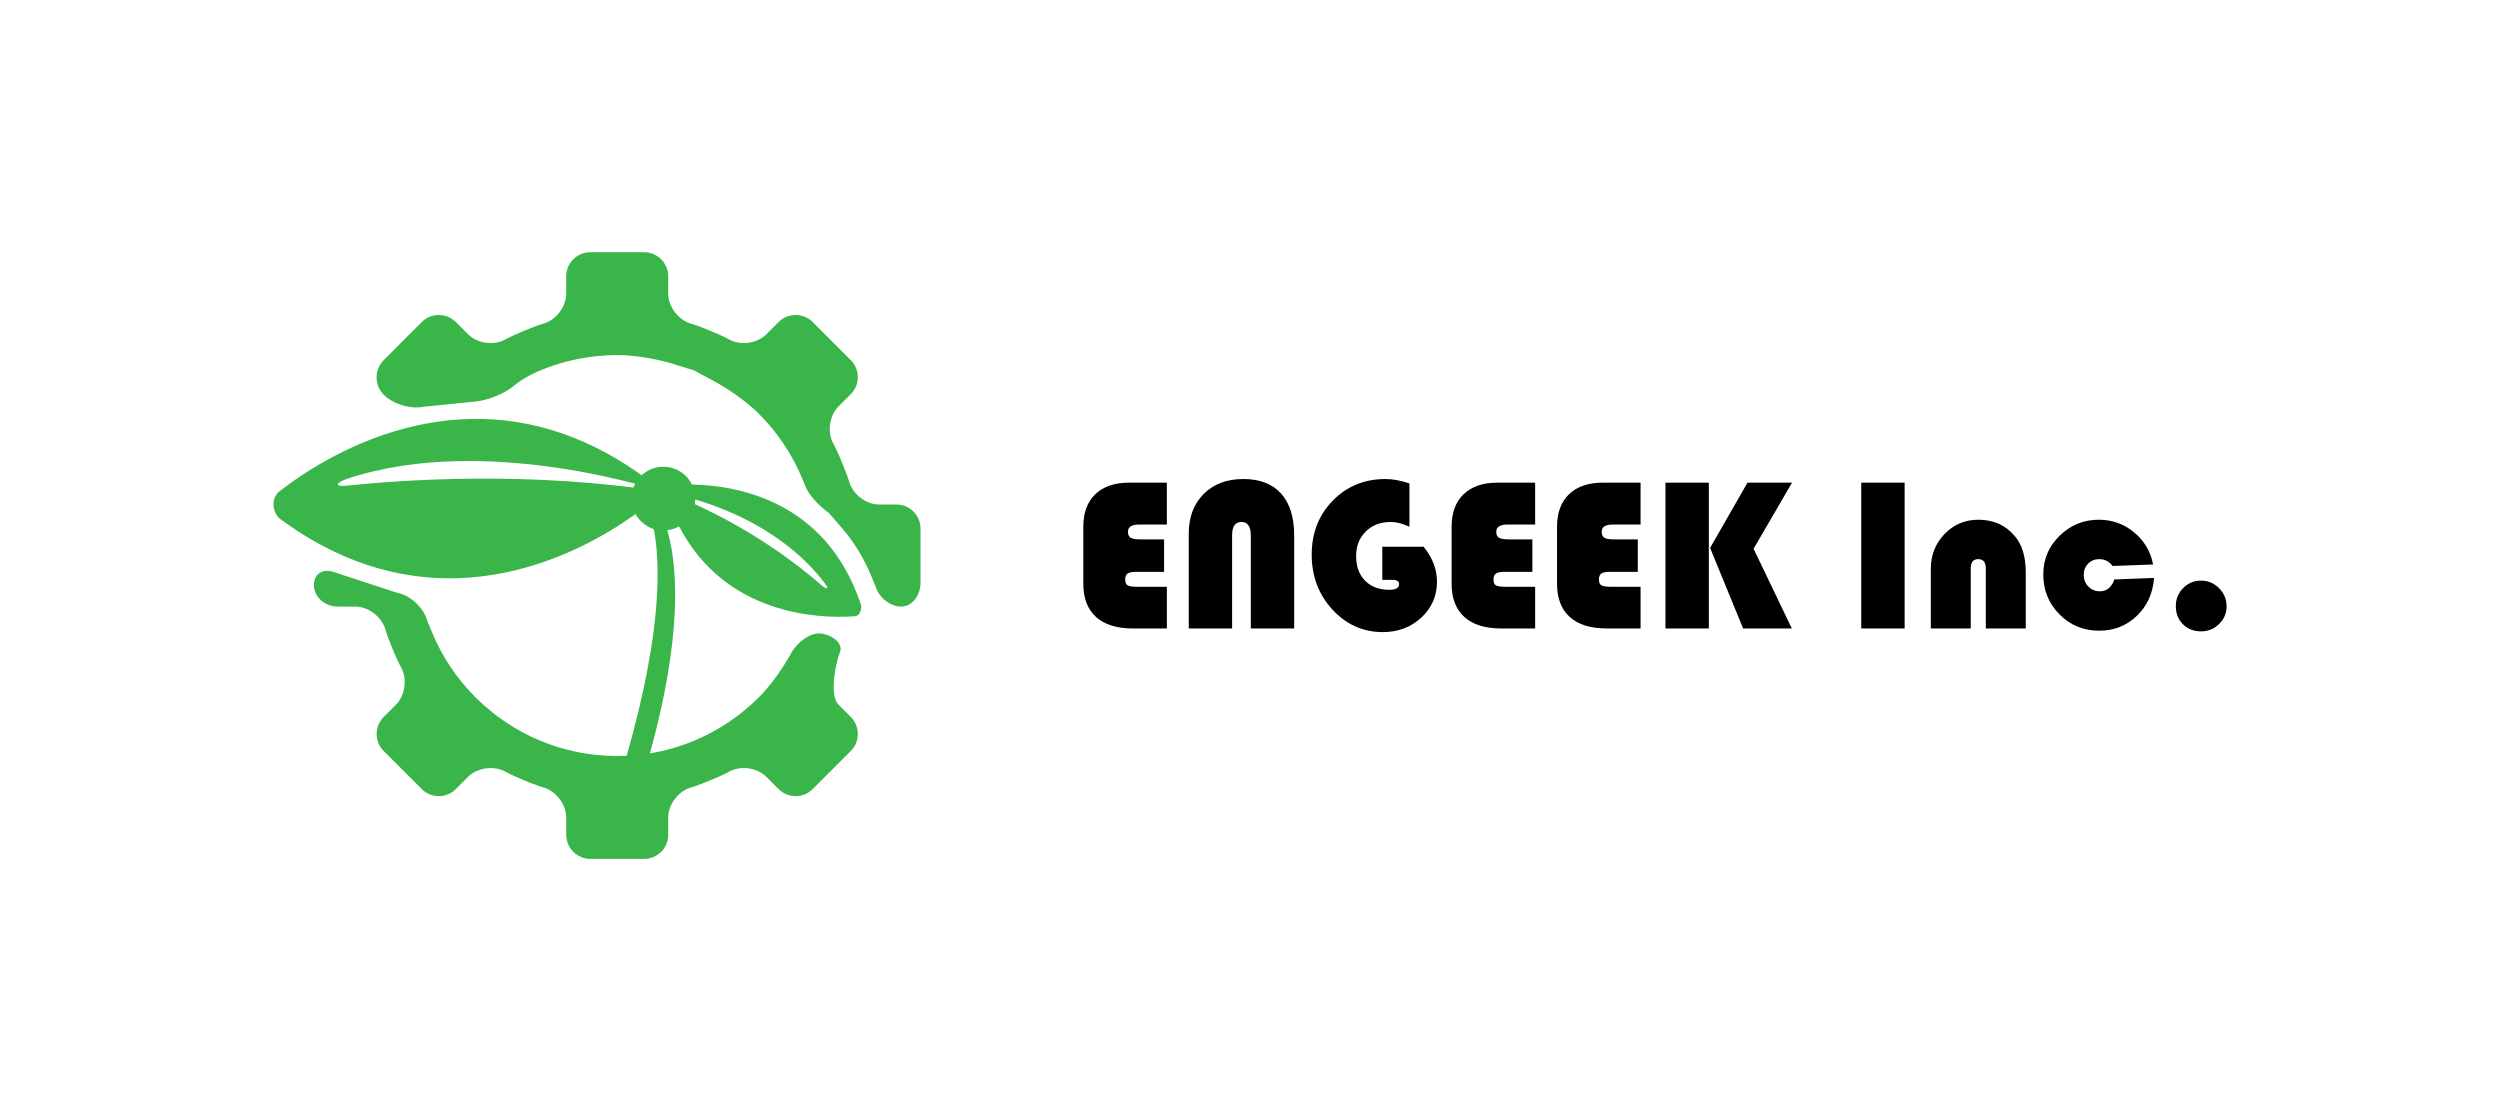 <?xml version="1.0" encoding="utf-8"?>
<!-- Generator: Adobe Illustrator 16.0.4, SVG Export Plug-In . SVG Version: 6.00 Build 0)  -->
<!DOCTYPE svg PUBLIC "-//W3C//DTD SVG 1.1//EN" "http://www.w3.org/Graphics/SVG/1.1/DTD/svg11.dtd">
<svg version="1.1" xmlns="http://www.w3.org/2000/svg" xmlns:xlink="http://www.w3.org/1999/xlink" x="0px" y="0px" width="360px"
	 height="160px" viewBox="0 0 360 160" enable-background="new 0 0 360 160" xml:space="preserve">
<g id="レイヤー_4">
</g>
<g id="レイヤー_3">
</g>
<g id="レイヤー_2">
</g>
<g id="レイヤー_5">
</g>
<g id="レイヤー_1">
	<rect fill="#FFFFFF" width="360" height="160"/>
	<g>
		<g>
			<path fill="#39B54A" d="M123.059,88.746c-0.104,0.009-0.214,0.014-0.328,0.019c-4.767,0.29-18.27-0.128-24.945-12.976
				c-0.551-1.059-1.054-2.198-1.505-3.433c-0.176-0.479-0.342-0.973-0.494-1.481c-0.009-0.014-0.009-0.023-0.014-0.038
				c-0.085-0.28-0.171-0.56-0.251-0.85c0,0,1.087-0.171,2.849-0.209c0.394-0.01,0.816-0.014,1.272-0.005
				c6.585,0.124,19.243,2.36,24.251,17.063c0.019,0.057,0.043,0.119,0.062,0.181C124.127,87.53,123.938,88.684,123.059,88.746"/>
			<path fill="#39B54A" d="M95.508,70.833c0,0-0.717,0.688-2.046,1.733c-0.546,0.437-1.197,0.935-1.947,1.467
				c-8.422,6.025-29.066,17.03-51.214,0.669c-0.257-0.194-0.513-0.536-0.688-0.959c-0.328-0.783-0.39-1.837,0.294-2.659
				c0.109-0.138,0.242-0.266,0.398-0.385c7.126-5.512,28.71-19.015,52.097-2.26c0.39,0.275,0.774,0.56,1.164,0.854
				c0.646,0.484,1.287,0.997,1.932,1.534C95.503,70.828,95.503,70.828,95.508,70.833"/>
			<path fill="#FFFFFF" d="M95.507,70.83c0,0-25.337-8.577-45.482-1.898c-1.27,0.421-2.36,1.245,0.083,0.989
				C57.863,69.108,76.348,67.777,95.507,70.83"/>
			<path fill="#FFFFFF" d="M118.799,84.031c-2.412-3.255-9.143-10.401-23.275-13.246c0,0,11.413,3.644,22.785,13.499
				C118.836,84.74,119.558,85.055,118.799,84.031"/>
			<path fill="#39B54A" d="M93.589,108.487c-0.622,2.265-1.348,4.662-2.179,7.197h-3.286c0.788-2.407,1.491-4.69,2.113-6.851
				c5.279-18.374,4.79-28.197,3.907-32.655c-0.114-0.551-0.228-1.021-0.337-1.415c-0.327-1.154-0.617-1.652-0.617-1.652h1.505
				c0,0,0.033,0.042,0.09,0.133c0.214,0.332,0.774,1.3,1.306,3.104c0.09,0.309,0.181,0.646,0.266,1.006
				C97.54,82.232,98.204,91.803,93.589,108.487"/>
			<path fill="#39B54A" d="M100.113,71.801c0,0.042,0,0.085-0.004,0.128c0,0.147-0.009,0.29-0.028,0.432
				c-0.01,0.081-0.024,0.156-0.038,0.237c-0.043,0.256-0.109,0.499-0.2,0.741v0.004c-0.37,1.04-1.106,1.909-2.056,2.445
				c-0.513,0.294-1.083,0.489-1.695,0.56c-0.057,0.01-0.119,0.014-0.176,0.019c-0.128,0.014-0.261,0.019-0.394,0.019
				c-0.479,0-0.945-0.076-1.377-0.209c-0.465-0.147-0.897-0.365-1.287-0.646c-0.551-0.394-1.011-0.907-1.343-1.5
				c-0.371-0.66-0.58-1.424-0.58-2.231c0-0.195,0.014-0.384,0.038-0.574c0.014-0.147,0.038-0.285,0.071-0.427
				c0.042-0.2,0.1-0.39,0.171-0.58s0.152-0.379,0.251-0.56c0.237-0.46,0.556-0.874,0.936-1.22c0.703-0.655,1.604-1.092,2.611-1.201
				c0.167-0.019,0.337-0.028,0.508-0.028c0.94,0,1.813,0.28,2.54,0.764h0.004c0.67,0.451,1.216,1.068,1.577,1.799
				C99.942,70.386,100.113,71.074,100.113,71.801"/>
			<path fill="#39B54A" d="M122.513,103.241c1.348,1.347,1.348,3.553,0.001,4.901l-0.296,0.296c-1.347,1.349-3.552,3.553-4.9,4.9
				l-0.296,0.296c-1.349,1.347-3.553,1.346-4.9-0.002l-1.772-1.774c-1.347-1.348-3.794-1.661-5.438-0.696
				c0,0-0.658,0.387-2.628,1.203c-1.937,0.807-2.707,1.009-2.707,1.009c-1.843,0.481-3.352,2.436-3.352,4.341v2.499
				c0,1.906-1.559,3.465-3.464,3.465H85c-1.905,0-3.465-1.559-3.465-3.465v-2.499c0-1.906-1.508-3.86-3.352-4.341
				c0,0-0.769-0.202-2.71-1.009c-1.966-0.816-2.625-1.203-2.625-1.203c-1.643-0.965-4.09-0.652-5.437,0.696l-1.772,1.774
				c-1.347,1.348-3.552,1.349-4.899,0.001l-0.299-0.299c-1.348-1.348-3.553-3.553-4.9-4.9l-0.289-0.29
				c-1.348-1.348-1.348-3.553-0.001-4.901l1.772-1.773c1.347-1.347,1.66-3.795,0.695-5.439c0,0-0.387-0.658-1.204-2.629
				C55.711,91.466,55.51,90.7,55.51,90.7c-0.485-1.843-2.44-3.35-4.346-3.35h-2.5c-1.906,0-3.465-1.398-3.465-3.105
				s1.438-2.501,3.195-1.764l8.846,2.897c1.872,0.359,3.797,2.161,4.28,4.005c0,0,0.016,0.061,0.685,1.661
				c1.458,3.532,3.604,6.705,6.262,9.368c2.659,2.653,5.831,4.799,9.358,6.262c3.404,1.415,7.136,2.194,11.053,2.194
				c0.456,0,0.907-0.01,1.358-0.034c1.134-0.053,2.255-0.171,3.352-0.347c2.208-0.365,4.33-0.978,6.338-1.814
				c3.527-1.462,6.699-3.603,9.358-6.267c2.659-2.654,4.622-6.306,4.622-6.306c0.902-1.679,2.783-2.978,4.18-2.886
				c1.397,0.092,3.46,1.273,2.855,2.742c-0.604,1.469-1.548,6.166-0.201,7.514L122.513,103.241z"/>
			<path fill="#39B54A" d="M129.094,72.651c1.906,0,3.465,1.559,3.465,3.465v7.77c0,1.905-1.256,3.465-2.792,3.465
				c-1.536,0-3.178-1.269-3.651-2.82l-0.508-1.23c-0.053-0.138-0.109-0.271-0.167-0.403c-1.068-2.559-2.393-4.691-3.87-6.466
				c-0.143-0.176-0.285-0.342-0.427-0.503l-1.809-2.094c-1.504-1.026-3.028-2.783-3.385-3.903l-0.408-0.978
				c-1.458-3.527-3.599-6.704-6.258-9.362c-2.654-2.659-6.306-4.622-6.306-4.622c-1.679-0.903-3.053-1.641-3.054-1.641
				s-1.493-0.458-3.314-1.019c0,0-3.819-1.175-7.731-1.175s-7.644,0.779-11.048,2.193c-2.412,0.997-3.715,2.134-3.715,2.134
				c-1.436,1.253-4.169,2.333-6.074,2.402l-7.023,0.705c-1.863,0.401-4.473-0.392-5.798-1.76l-0.009-0.01
				c-1.326-1.368-1.309-3.591,0.04-4.938l0.293-0.294c1.348-1.347,3.552-3.553,4.899-4.901l0.296-0.296
				c1.347-1.349,3.551-1.349,4.898,0l1.771,1.773c1.348,1.348,3.794,1.661,5.438,0.696c0,0,0.658-0.386,2.624-1.203
				c1.942-0.807,2.711-1.008,2.711-1.008c1.843-0.482,3.352-2.436,3.352-4.342v-2.5c0-1.906,1.559-3.465,3.465-3.465h7.76
				c1.906,0,3.465,1.559,3.465,3.465v2.5c0,1.906,1.508,3.859,3.353,4.342c0,0,0.769,0.201,2.706,1.008
				c1.97,0.817,2.633,1.205,2.633,1.205c1.644,0.964,4.09,0.649,5.437-0.7l1.769-1.771c1.346-1.348,3.551-1.349,4.898-0.002
				l0.294,0.294c1.348,1.347,3.552,3.552,4.9,4.899l0.299,0.299c1.347,1.347,1.347,3.552-0.001,4.899l-1.769,1.768
				c-1.348,1.347-1.663,3.794-0.699,5.439c0,0,0.385,0.656,1.201,2.627c0.807,1.937,1.01,2.707,1.01,2.707
				c0.483,1.844,2.439,3.352,4.345,3.352H129.094z"/>
		</g>
		<g>
			<path d="M167.626,77.67v4.676h-4.076c-0.554,0-0.946,0.083-1.177,0.246c-0.23,0.164-0.346,0.441-0.346,0.831
				c0,0.441,0.118,0.73,0.354,0.869c0.236,0.138,0.718,0.207,1.446,0.207h4.199v5.999h-4.907c-2.307,0-4.071-0.551-5.291-1.653
				c-1.221-1.103-1.831-2.694-1.831-4.776v-8.229c0-2.009,0.577-3.568,1.73-4.676c1.153-1.107,2.776-1.661,4.868-1.661h5.43v6.029
				h-3.984c-1.077,0-1.615,0.349-1.615,1.046c0,0.411,0.128,0.695,0.384,0.854s0.712,0.238,1.369,0.238H167.626z"/>
			<path d="M171.179,90.498V76.87c0-2.389,0.715-4.301,2.146-5.737c1.43-1.436,3.335-2.153,5.714-2.153
				c2.369,0,4.181,0.697,5.437,2.092s1.884,3.399,1.884,6.014v13.413h-6.245V77.085c0-1.282-0.456-1.923-1.369-1.923
				c-0.882,0-1.322,0.641-1.322,1.923v13.413H171.179z"/>
			<path d="M199.05,78.731h5.953c1.282,1.589,1.923,3.266,1.923,5.03c0,2.051-0.751,3.773-2.253,5.168
				c-1.502,1.395-3.351,2.092-5.545,2.092c-2.851,0-5.271-1.082-7.26-3.245s-2.984-4.8-2.984-7.906c0-3.117,1.013-5.712,3.038-7.783
				c2.025-2.071,4.555-3.107,7.591-3.107c1.036,0,2.184,0.21,3.445,0.63v6.245c-0.984-0.461-1.882-0.692-2.692-0.692
				c-1.467,0-2.664,0.457-3.591,1.369c-0.928,0.913-1.393,2.097-1.393,3.553c0,1.487,0.431,2.667,1.292,3.539
				c0.862,0.872,2.025,1.307,3.492,1.307c0.933,0,1.4-0.271,1.4-0.815c0-0.41-0.308-0.615-0.923-0.615h-1.492V78.731z"/>
			<path d="M220.661,77.67v4.676h-4.076c-0.554,0-0.946,0.083-1.177,0.246c-0.23,0.164-0.346,0.441-0.346,0.831
				c0,0.441,0.118,0.73,0.354,0.869c0.236,0.138,0.718,0.207,1.446,0.207h4.199v5.999h-4.906c-2.308,0-4.071-0.551-5.291-1.653
				c-1.221-1.103-1.831-2.694-1.831-4.776v-8.229c0-2.009,0.577-3.568,1.73-4.676c1.153-1.107,2.776-1.661,4.868-1.661h5.429v6.029
				h-3.983c-1.077,0-1.615,0.349-1.615,1.046c0,0.411,0.127,0.695,0.384,0.854c0.256,0.159,0.713,0.238,1.369,0.238H220.661z"/>
			<path d="M235.843,77.67v4.676h-4.076c-0.554,0-0.946,0.083-1.177,0.246c-0.231,0.164-0.346,0.441-0.346,0.831
				c0,0.441,0.117,0.73,0.354,0.869c0.235,0.138,0.717,0.207,1.445,0.207h4.2v5.999h-4.907c-2.307,0-4.071-0.551-5.292-1.653
				c-1.22-1.103-1.83-2.694-1.83-4.776v-8.229c0-2.009,0.577-3.568,1.73-4.676s2.776-1.661,4.868-1.661h5.43v6.029h-3.984
				c-1.077,0-1.615,0.349-1.615,1.046c0,0.411,0.128,0.695,0.385,0.854c0.256,0.159,0.712,0.238,1.369,0.238H235.843z"/>
			<path d="M246.071,69.502v20.996h-6.245V69.502H246.071z M258.053,69.502l-5.538,9.521l5.507,11.475h-7.014L246.255,78.9
				l5.384-9.398H258.053z"/>
			<path d="M274.266,69.502v20.996h-6.245V69.502H274.266z"/>
			<path d="M291.708,90.498h-5.752v-8.66c0-0.881-0.364-1.323-1.093-1.323c-0.717,0-1.076,0.441-1.076,1.323v8.66h-5.752v-8.552
				c0-1.999,0.661-3.684,1.984-5.053s2.943-2.053,4.86-2.053c2.194,0,3.953,0.795,5.276,2.384c1.036,1.241,1.554,2.969,1.554,5.184
				V90.498z"/>
			<path d="M304.475,83.438l5.707-0.215c-0.164,2.215-0.99,4.035-2.477,5.46c-1.487,1.426-3.297,2.138-5.43,2.138
				c-2.256,0-4.161-0.784-5.714-2.353c-1.554-1.569-2.33-3.492-2.33-5.768c0-2.164,0.784-4.015,2.353-5.553s3.451-2.307,5.645-2.307
				c1.918,0,3.61,0.605,5.076,1.815s2.378,2.753,2.738,4.63l-5.83,0.215c-0.502-0.656-1.138-0.984-1.907-0.984
				c-0.656,0-1.195,0.215-1.615,0.646s-0.631,0.975-0.631,1.63c0,0.667,0.223,1.225,0.67,1.676c0.446,0.452,1.002,0.677,1.668,0.677
				C303.372,85.145,304.064,84.577,304.475,83.438z"/>
			<path d="M316.949,83.607c1.005,0,1.869,0.364,2.592,1.092s1.084,1.594,1.084,2.6c0,1.005-0.359,1.859-1.077,2.561
				c-0.717,0.703-1.584,1.054-2.599,1.054c-1.057,0-1.925-0.341-2.607-1.023c-0.682-0.681-1.023-1.55-1.023-2.607
				c0-1.025,0.354-1.894,1.061-2.607C315.087,83.963,315.944,83.607,316.949,83.607z"/>
		</g>
	</g>
</g>
<g id="レイヤー_6">
</g>
<g id="レイヤー_7">
</g>
</svg>

